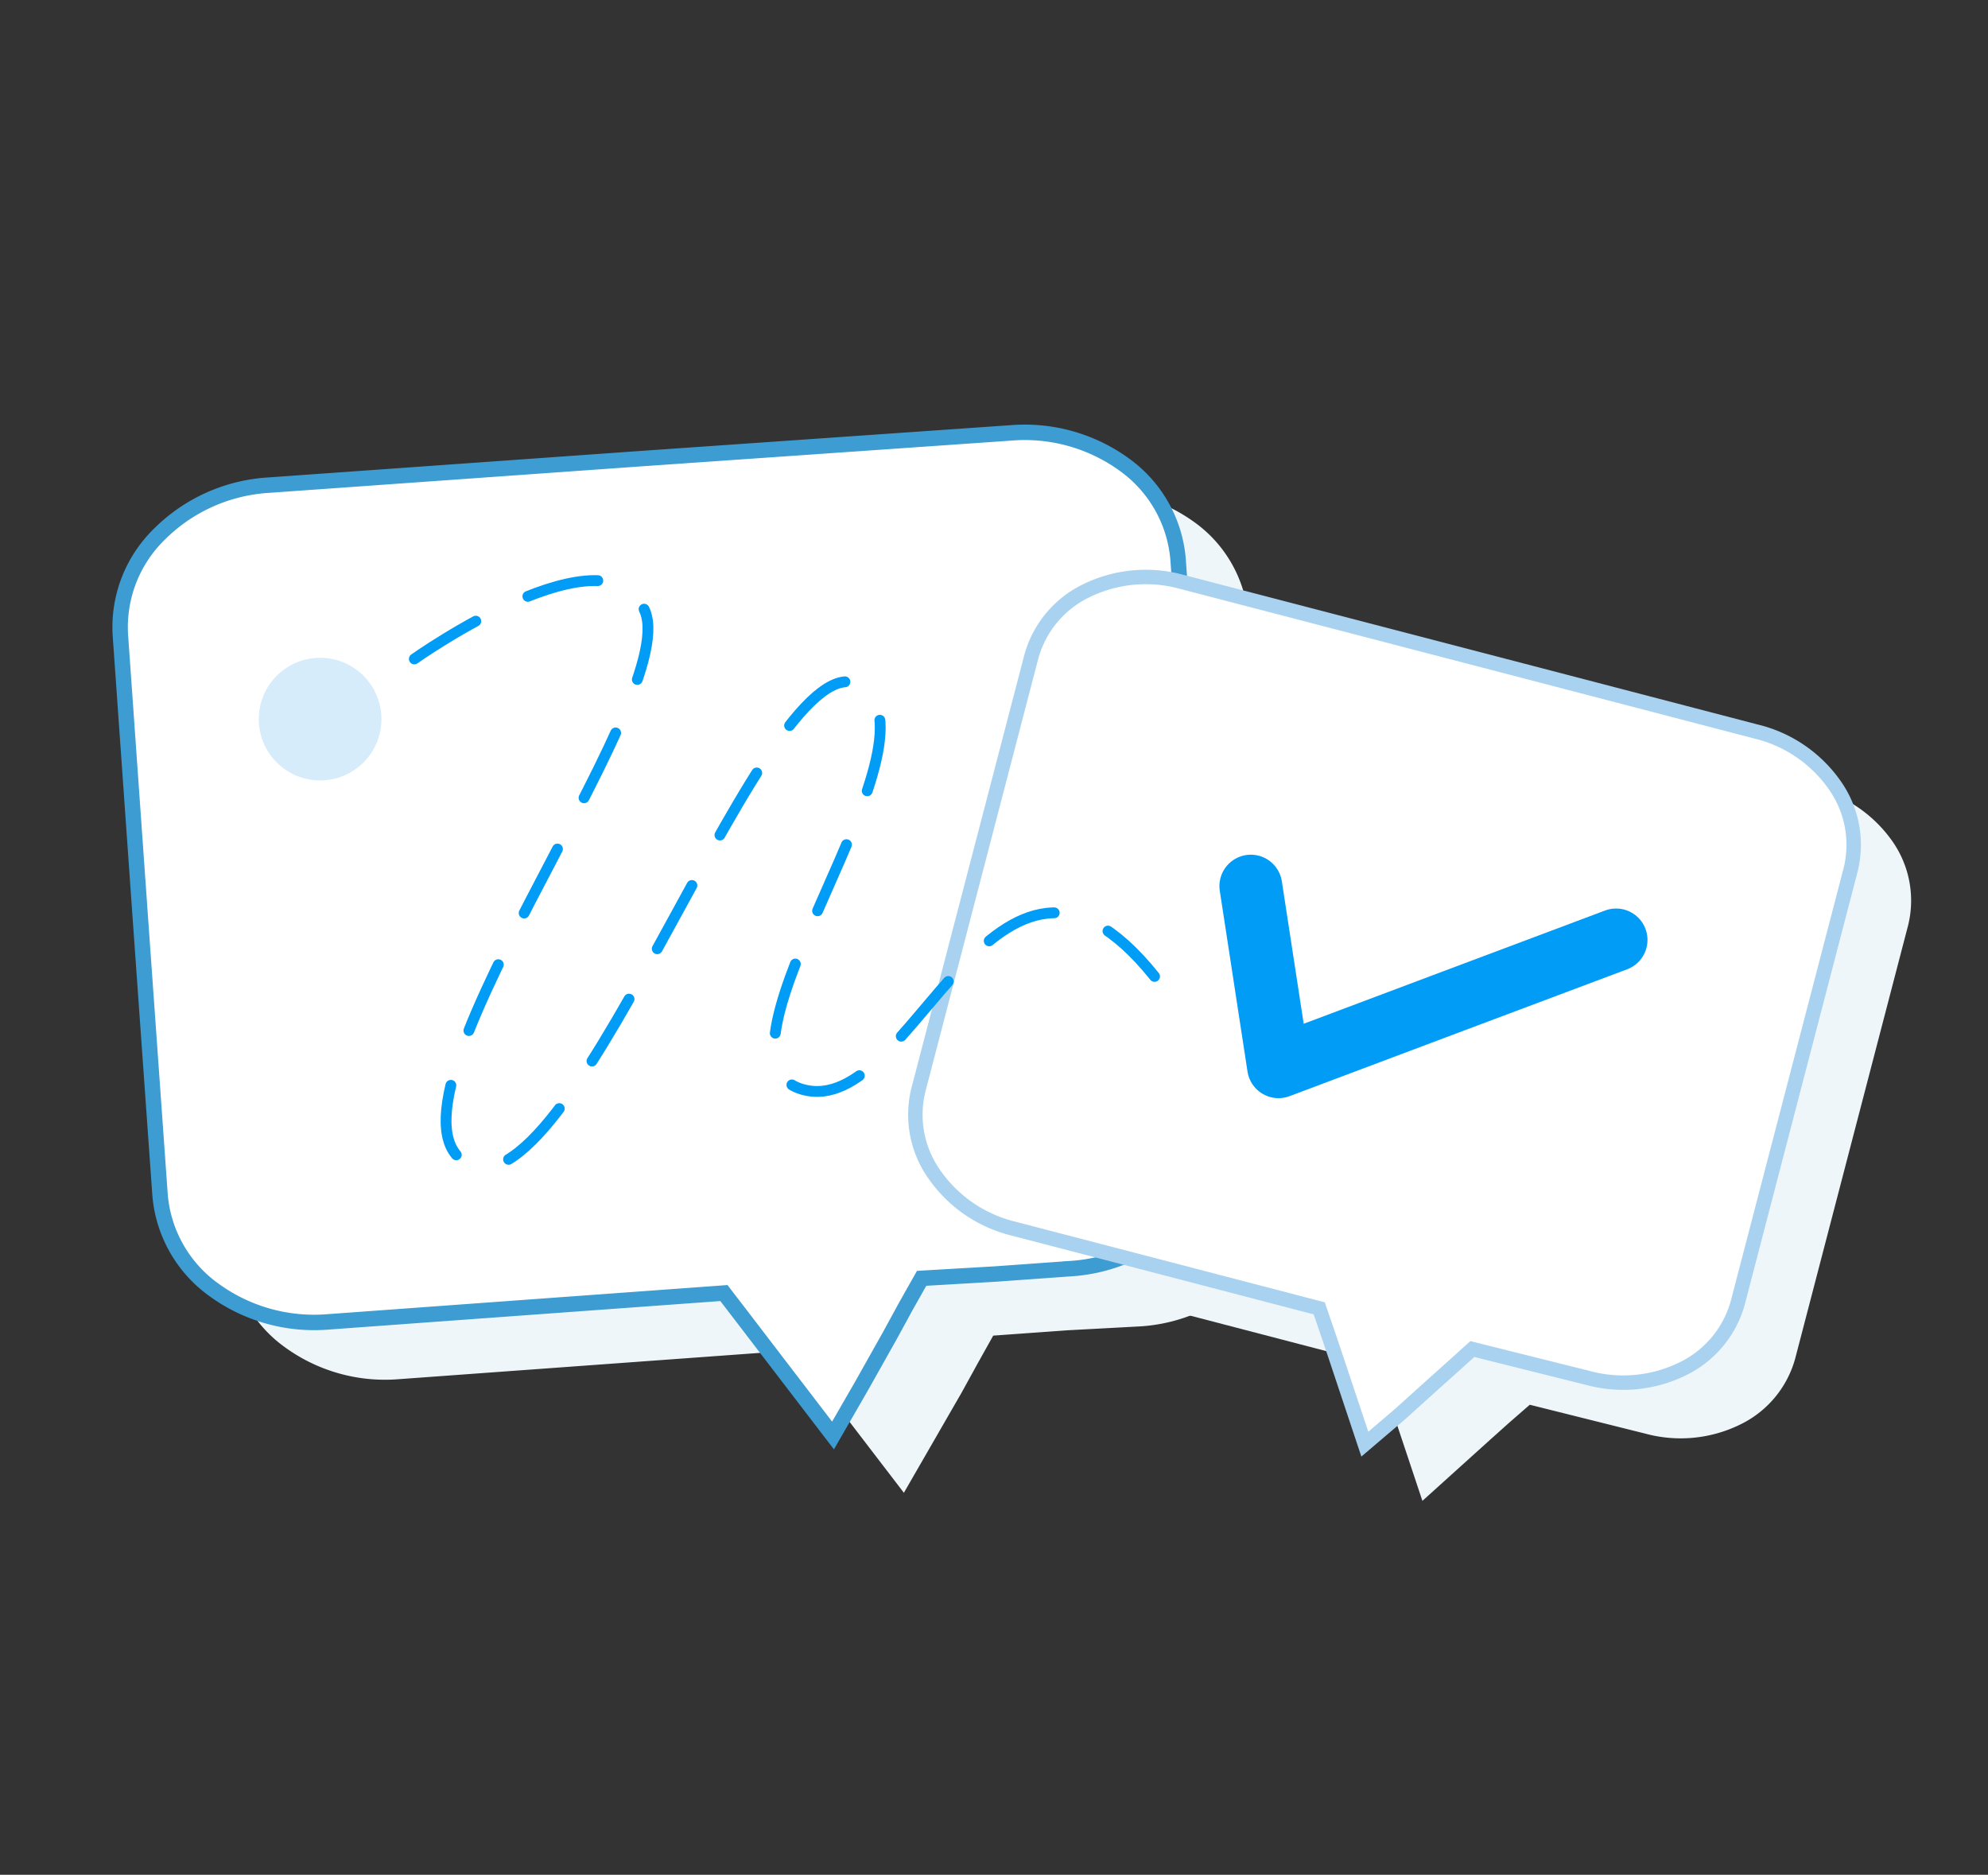 <svg id="Layer_1" data-name="Layer 1" xmlns="http://www.w3.org/2000/svg" viewBox="0 0 137.75 129.91">
  <rect x="0" y="0" width="137.75" height="129.91" fill="#333333" stroke="none"/>
  <defs>
    <style>
      .tl-cls-1 {
        fill: #eff6f9;
      }

      .tl-cls-2, .tl-cls-3 {
        fill: #fff;
        stroke-miterlimit: 10;
      }

      .tl-cls-2 {
        stroke: #3d9cd1;
        stroke-width: 1.07px;
      }

      .tl-cls-3 {
        stroke: #a8d2ef;
      }

      .tl-cls-4, .tl-cls-5 {
        fill: none;
        stroke: #009cf6;
        stroke-linecap: round;
        stroke-linejoin: round;
      }

      .tl-cls-4 {
        stroke-width: 4.35px;
      }

      .tl-cls-5 {
        stroke-width: 0.75px;
        stroke-dasharray: 5 4;
      }

      .tl-cls-6 {
        fill: #d7ecfa;
      }
    </style>
  </defs>
  <title>Add Target List</title>
  <g>
    <path class="tl-cls-1" d="M125.64,54.57l-19.9-5.18L85.85,44.2a9.38,9.38,0,0,0-6.55.61,7.21,7.21,0,0,0-3.84,4.59l-3.91,15-3.91,15a7.18,7.18,0,0,0,1.11,5.89A9.32,9.32,0,0,0,74.16,89l10.63,2.77,10.62,2.77L96,96.27,96.56,98l1,3,1,3,2.36-2.13,2.36-2.13,1.33-1.19L106,97.34l4,1,4,1a9.35,9.35,0,0,0,6.54-.61,7.2,7.2,0,0,0,3.85-4.59l3.91-15,3.91-15a7.16,7.16,0,0,0-1.11-5.88A9.38,9.38,0,0,0,125.64,54.57Z"/>
    <path class="tl-cls-1" d="M74.86,34,49.15,35.79,23.44,37.62A11.72,11.72,0,0,0,15.92,41a9,9,0,0,0-2.72,7l1.38,19.4L16,86.77a9,9,0,0,0,3.68,6.54,11.79,11.79,0,0,0,7.93,2.26l13.73-1,13.73-1,1.36,1.77,1.36,1.78,2.42,3.16,2.42,3.16,2-3.47,2-3.47,1.1-2,1.09-1.95,5.15-.37L79,91.91a11.72,11.72,0,0,0,7.52-3.35,9,9,0,0,0,2.72-7l-1.38-19.4-1.37-19.4a9,9,0,0,0-3.68-6.54A11.79,11.79,0,0,0,74.86,34Z"/>
    <path class="tl-cls-2" d="M70,30,44.29,31.79,18.58,33.62A11.7,11.7,0,0,0,11.06,37a9,9,0,0,0-2.72,7l1.37,19.4,1.38,19.4a9,9,0,0,0,3.68,6.54,11.79,11.79,0,0,0,7.93,2.26l13.73-1,13.73-1,1.36,1.77,1.36,1.78,2.42,3.16,2.42,3.16,2-3.47,1.95-3.47,1.09-2,1.1-1.95L69,88.28l5.16-.37a11.72,11.72,0,0,0,7.52-3.35,9,9,0,0,0,2.72-7L83,58.16l-1.37-19.4a9,9,0,0,0-3.69-6.54A11.76,11.76,0,0,0,70,30Z"/>
    <path class="tl-cls-3" d="M121.64,50.68l-19.9-5.19L81.85,40.31a9.38,9.38,0,0,0-6.55.61,7.19,7.19,0,0,0-3.84,4.59l-3.91,15-3.91,15a7.16,7.16,0,0,0,1.11,5.88,9.38,9.38,0,0,0,5.41,3.73l10.63,2.77,10.62,2.77L92,92.38l.57,1.69,1,3,1,3L97,98l2.36-2.13,1.33-1.19,1.33-1.2,4,1,4,1a9.35,9.35,0,0,0,6.54-.61,7.23,7.23,0,0,0,3.85-4.59l3.91-15,3.91-15a7.18,7.18,0,0,0-1.11-5.89A9.32,9.32,0,0,0,121.64,50.68Z"/>
    <polyline class="tl-cls-4" points="86.67 61.4 87.63 67.66 88.59 73.92 100.29 69.52 111.98 65.13"/>
    <path class="tl-cls-5" d="M28.71,45.66s13.56-9.61,16-3.26S24.93,77.07,32.48,80.68s20.77-37,27.13-33.19-11.73,25.82-4,28S68.78,53.66,80,67.66"/>
    <circle class="tl-cls-6" cx="22.18" cy="49.83" r="4.25"/>
  </g>
</svg>
